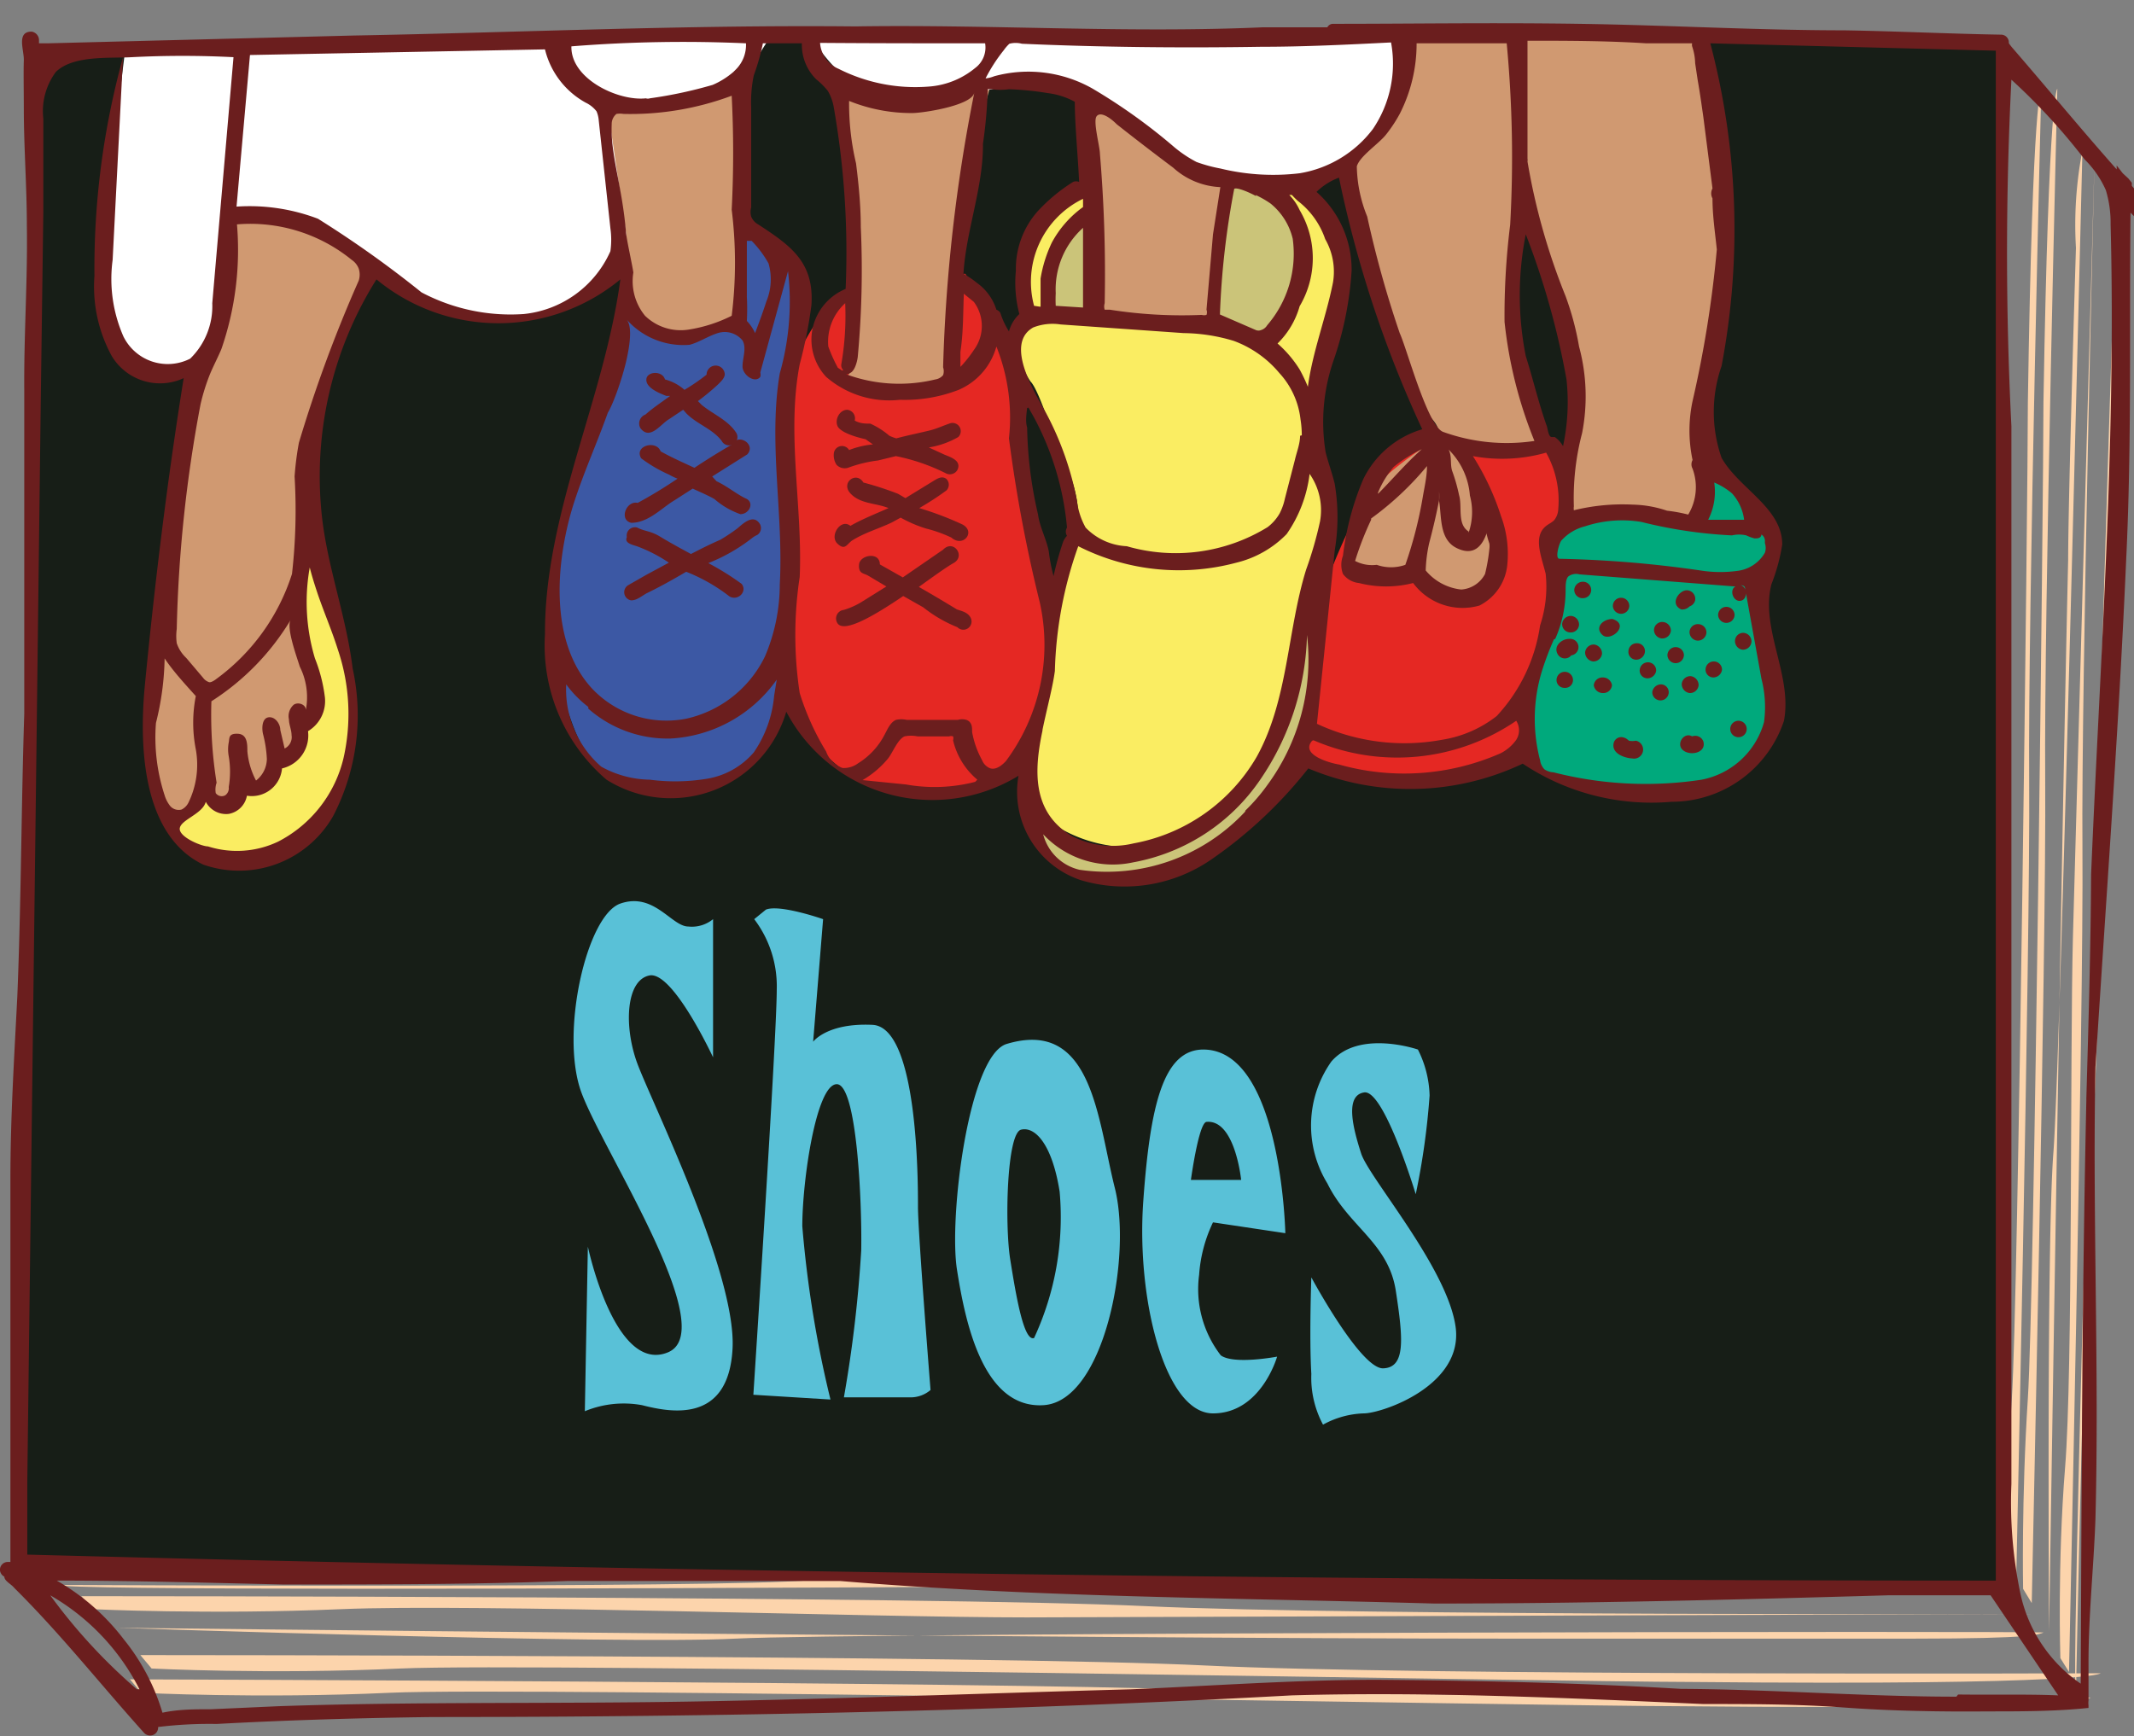 <svg xmlns="http://www.w3.org/2000/svg" viewBox="0 0 49.26 40.08"><rect x="0" y="0" width="49.26" height="40.08" fill="#808080" stroke="none"/><defs><style>.cls-1{fill:#fcd4ac;}.cls-2{fill:#171e17;}.cls-3{fill:#3c58a4;}.cls-4{fill:#d09971;}.cls-5{fill:#faed62;}.cls-6{fill:#e52823;}.cls-7{fill:#00a97c;}.cls-8{fill:#6b1e1e;}.cls-9{fill:#59c1d7;}.cls-10{fill:#cbc479;}.cls-11{fill:#fff;}</style></defs><g id="Layer_2" data-name="Layer 2"><g id="Card"><path class="cls-1" d="M1.33,36.59c.15.25,44.13-.11,44.13-.11s-24.63-.19-26.75,0-17.38.11-17.38.11"/><path class="cls-1" d="M2.7,37.58s22.06.25,32.08.25c1.82,0,9,0,9.39,0,2.83,0,2.88-.1,3-.14s-27.47,0-30.2.14S2.7,37.58,2.7,37.58"/><path class="cls-1" d="M3.24,38.21c.14,0,19.76,0,24.58.24s20.67.18,20.67.18-.17.29-9.51.2c-2.73,0-26.71-.45-29.74-.31s-5.74,0-5.74,0l-.26-.31"/><path class="cls-1" d="M3,38.77c.14,0,19.76.06,24.58.24s20.68.18,20.68.18-.18.29-9.52.2c-2.73,0-26.71-.45-29.74-.31s-5.74,0-5.74,0L3,38.77"/><path class="cls-1" d="M1.87,36.85c.14,0,19.76,0,24.58.23s20.68.18,20.68.18l-23.43.08c-3.55,0-12.8-.32-15.83-.19s-5.74,0-5.74,0l-.26-.31"/><path class="cls-1" d="M47.92,39.1c-.17-.21.91-33.85.91-33.85s-.35,19-.51,20.54-.4,13.31-.4,13.31"/><path class="cls-1" d="M47.3,37.67s.26-17,.44-24.74c0-1.4.17-6.88.18-7.21a9,9,0,0,1,.15-2.25c0-.09-.51,21.1-.67,23.13s-.1,11.07-.1,11.07"/><path class="cls-1" d="M46.9,37c0-.13.34-15.2.31-19s.28-15.95.28-15.95-.2,0-.32,7.23c0,2.11-.21,20.68-.36,23s-.11,4.4-.11,4.4l.2.33"/><path class="cls-1" d="M46.53,37c0-.12.34-15.19.31-19s.28-15.94.28-15.94-.2,0-.31,7.23c0,2.1-.22,20.68-.37,23s-.11,4.4-.11,4.4l.2.32"/><path class="cls-1" d="M47.76,38.59c0-.13.34-15.2.31-19s.28-15.95.28-15.95-.44,15.87-.5,18c-.07,2.73,0,10-.18,12.23s-.11,4.41-.11,4.41l.2.32"/><path class="cls-2" d="M2.84,1.31S1.26,1,1,1.38A22.64,22.64,0,0,0,.81,5.63c0,1.08-.09,6.57-.09,7.29S.55,20.36.61,21s-.06,5-.15,6.23,0,5.37,0,6-.16,3-.06,3,4.44,0,5.15,0,5.52,0,5.81,0,3.41.15,3.76.11,4,0,5.16.06,6.7.33,7.41.29,6.65.09,7.63,0,11,0,11,0a5.82,5.82,0,0,1-.11-1.92c.18-.58,0-11.44,0-11.44V11.54L46.37,1S42.55.83,42,.85s-9.68,0-10.46,0-11.4-.17-12.2,0-12,.26-12.39.26"/><path class="cls-3" d="M14.42,6.92A4.31,4.31,0,0,1,14.27,8a17.73,17.73,0,0,0-.82,2.58,16.66,16.66,0,0,0-.65,3.26A6.43,6.43,0,0,0,13,16.17c.24.38.35,1.92,2.11,2.08a2.55,2.55,0,0,0,2.7-1.3c.31-.5.17-1.63.29-1.95a12,12,0,0,0,.19-2.75,12,12,0,0,1-.06-3.41,4.19,4.19,0,0,0,.37-2.31c-.17-.6-1.47-1.17-1.47-1.17A4.2,4.2,0,0,1,17,6.94a1.16,1.16,0,0,1-.89.78c-.5.13-1,.06-1.14-.21A2.26,2.26,0,0,0,14.42,6.92Z"/><path class="cls-4" d="M8.57,6.16a28.46,28.46,0,0,0-1.24,3,11,11,0,0,0-.14,3.19A33.7,33.7,0,0,1,8,15.75c.11.65.43,3.28-1.72,4s-2.57-1-2.76-1.9a9.7,9.7,0,0,1,0-2.66,14.24,14.24,0,0,0,.38-2.93,27.69,27.69,0,0,1,.45-4,.93.93,0,0,0,.72-.87c.07-.76.19-2.56.19-2.56a12,12,0,0,1,2.1.4A4.91,4.91,0,0,1,8.57,6.16Z"/><path class="cls-5" d="M4.75,18.51a4.49,4.49,0,0,1-.44.25l-.21.11s-.27.08,0,.43a1.77,1.77,0,0,0,2.06.51A2.91,2.91,0,0,0,8,17.62a4.55,4.55,0,0,0,.07-2,11.83,11.83,0,0,0-.51-2,10,10,0,0,0-.5-1,4.53,4.53,0,0,0-.27,1.6,16.25,16.25,0,0,1,.56,2.07c0,.39-.29.39-.29.39l-.17,0a.76.76,0,0,1-.13.74c-.29.33-.39.14-.39.14s-.07.49-.31.58a.58.58,0,0,1-.46,0s.15.44-.26.51A.91.91,0,0,1,4.75,18.51Z"/><path class="cls-6" d="M22.28,6.32a9.38,9.38,0,0,1,.78,1.29c.24.55.14.78.4,1.29s0,1.64.2,2.56a11.07,11.07,0,0,1,.61,3.11c-.06,1,0,2.44-.73,3.07a4.87,4.87,0,0,1-2.88.68,3.32,3.32,0,0,1-2.33-2c-.34-1.2.11-2.37,0-3.2s-.25-2.9-.25-3.58A4.43,4.43,0,0,1,19,7.23c.4-.36.24-.44.92-.59S22.28,6.32,22.28,6.32Z"/><path class="cls-5" d="M25,4.21a2.86,2.86,0,0,0-1,1,3.42,3.42,0,0,0-.29,1.62,4.21,4.21,0,0,1,.14.43.84.84,0,0,0-.34.55,1.6,1.6,0,0,0,.28,1c.22.22.61,1.58.89,2.11a2.92,2.92,0,0,1,.21,1.29,1.77,1.77,0,0,0-.42,1.09,13.54,13.54,0,0,1-.21,2.16c-.15.74-.88,2.86.09,3.59a3.25,3.25,0,0,0,4.54-1.09c1.4-2,1-3.9,1.22-4.31a4,4,0,0,0,.64-2.07c-.1-.62-.36-1-.4-1.28a8.79,8.79,0,0,1,.31-2.33c.21-.58.66-1.94.35-2.54a2.39,2.39,0,0,0-1.34-1.24C29.2,4.23,25,4.21,25,4.21Z"/><path class="cls-6" d="M33.18,10.1a3.28,3.28,0,0,0-1.4.91,15,15,0,0,0-1.28,2.77s-.16,2.39-.14,2.66-.52.79-.22,1a5,5,0,0,0,2.65.65,3.63,3.63,0,0,0,2.4-.8,2.13,2.13,0,0,0,0-1.31,1.92,1.92,0,0,0,.9-1.63c-.13-1-.51-1.2-.41-1.56s.07-.41.21-.54l.31-.28a3.69,3.69,0,0,0-.11-1.12,5.93,5.93,0,0,0-.32-.6s-.91.08-1.5.11A2,2,0,0,1,33.18,10.1Z"/><path class="cls-7" d="M36.31,12.14c-.6,0-.61.13-.56.35a3.92,3.92,0,0,1,.18.94,5.88,5.88,0,0,1-.37,1.7,2.73,2.73,0,0,0-.37,1.51,6,6,0,0,0,.36.92l-.12.2a2.62,2.62,0,0,0,1.48.46c.8,0,2.6.19,3.22-.43a1.86,1.86,0,0,0,.71-1.95,8.55,8.55,0,0,1-.35-2.22c0-.3.4-.5.41-.75a1,1,0,0,0-.08-.66c-.12-.15-1.39-1.43-1.39-1.43a1.94,1.94,0,0,1-.1.84,2.84,2.84,0,0,1-.4.52,3.29,3.29,0,0,0-1.57-.28Z"/><path class="cls-4" d="M39.25.82s.43,2.26.53,3.27a19.88,19.88,0,0,1,0,3.1c0,.88-.64,1.83-.5,2.4a5.72,5.72,0,0,1,.18,1.63,3.09,3.09,0,0,1-.26.92,7.69,7.69,0,0,0-2-.26l-.86.26s-.15-.88-.19-1.36.24-2.63.24-2.63c-.23-.84-1.14-3.14-1.17-3.32a5.64,5.64,0,0,0-.29,2.08,5,5,0,0,0,.29,1.84,12.84,12.84,0,0,1,.55,1.55,9.62,9.62,0,0,1-1.5.11,4.08,4.08,0,0,1-1.06-.31s.09-.23-.26-.53-1.3-3.75-1.48-4.28S31,3.91,31,3.91a3.88,3.88,0,0,0,1.17-1.38,4.6,4.6,0,0,0,.18-1.8Z"/><path class="cls-4" d="M22.84,2.06a17.56,17.56,0,0,0-.49,2.43C22.37,5,22,7.74,22,8s0,.78,0,.78A10.87,10.87,0,0,1,20.56,9a5.35,5.35,0,0,1-1-.2,16.33,16.33,0,0,0,.28-2.4c0-.58-.5-4.44-.5-4.44A3,3,0,0,0,21,2.31,13.68,13.68,0,0,1,22.84,2.06Z"/><path class="cls-4" d="M17.11,1.78a19,19,0,0,0,0,3.08A11.67,11.67,0,0,1,17,7.47s-.74,0-.92.25-.94-.15-1.3-.25-.44-2.25-.55-2.61S14,2.31,14,2.31a4,4,0,0,0,1.7.16c.72-.16.72-.09.79-.16S17.11,1.78,17.11,1.78Z"/><path class="cls-8" d="M17.71.29h0Z"/><polygon class="cls-8" points="19.04 0.42 19.04 0.42 19.04 0.42 19.04 0.42"/><path class="cls-8" d="M23.16.36h0Z"/><path class="cls-8" d="M23.44,0Z"/><path class="cls-9" d="M16.46,24.41V21.22a.77.77,0,0,1-.57.17c-.39,0-.79-.8-1.57-.53s-1.4,3-.9,4.36,3.23,5.49,2,6-1.85-2.44-1.85-2.44l-.07,3.8a2.35,2.35,0,0,1,1.32-.14c.63.16,2,.45,2.09-1.31S15,25.36,14.7,24.52s-.25-1.89.29-2S16.46,24.41,16.46,24.41Z"/><path class="cls-9" d="M17.41,21.22a2.56,2.56,0,0,1,.52,1.63c0,1.11-.54,9.35-.54,9.35l1.78.11a25.74,25.74,0,0,1-.65-4c0-1.06.32-3.26.79-3.28s.59,2.72.57,3.84a29.8,29.8,0,0,1-.4,3.39s1.21,0,1.55,0a.71.71,0,0,0,.45-.17s-.29-3.63-.29-4.23,0-4.15-1.05-4.2-1.37.39-1.37.39L19,21.22S18,20.87,17.68,21Z"/><path class="cls-9" d="M32.73,24.23s-1.36-.47-2,.28a2.56,2.56,0,0,0-.09,2.81c.49,1,1.41,1.37,1.58,2.48s.23,1.77-.29,1.79-1.66-2.1-1.66-2.1-.05,1.38,0,2.23a2.29,2.29,0,0,0,.27,1.17,2.07,2.07,0,0,1,.94-.26c.42,0,2.31-.64,2.12-2s-2-3.44-2.18-4-.39-1.34.07-1.41,1.19,2.35,1.19,2.35A16.82,16.82,0,0,0,33,25.29,2.49,2.49,0,0,0,32.73,24.23Z"/><path class="cls-9" d="M25.73,27.41c-.4-1.6-.52-3.9-2.49-3.31-.88.26-1.34,4-1.15,5.21s.6,3.22,2,3.13S26.14,29,25.73,27.41Zm-1.86,3.48c-.24.09-.42-1-.55-1.81s-.08-2.92.25-3,.72.35.89,1.43A6.62,6.62,0,0,1,23.87,30.89Z"/><path class="cls-9" d="M28.18,31.29a2.5,2.5,0,0,1-.5-1.86A3.32,3.32,0,0,1,28,28.22l1.67.25s-.09-4.23-1.89-4.24c-.92,0-1.23,1.26-1.39,3.51s.5,4.89,1.61,4.89,1.48-1.31,1.48-1.31S28.48,31.51,28.18,31.29Zm-.33-5.39c.66-.06.8,1.34.8,1.34H27.49S27.67,25.92,27.85,25.9Z"/><path class="cls-4" d="M31.54,11.54c-.21.56-.73,1.65-.24,1.72s1.11.18,1.24,0l.13-.18s.41.65.77.73a1.07,1.07,0,0,0,1.19-1A4.3,4.3,0,0,0,34,10.7a2.39,2.39,0,0,0-.79-.6S31.75,11,31.54,11.54Z"/><path class="cls-10" d="M23.66,18.45s.29,1.76,1.57,1.87a5.16,5.16,0,0,0,3.83-1.7,4.79,4.79,0,0,0,1.17-2.34,11.68,11.68,0,0,0,0-2.38,12.27,12.27,0,0,1-.56,2.42,4.05,4.05,0,0,1-2.17,2.82c-1.53.74-2.58.77-2.88.39S23.66,18.45,23.66,18.45Z"/><path class="cls-10" d="M25.18,5a1.75,1.75,0,0,0-.79,1,3.79,3.79,0,0,0-.11,1.34s2.17.22,2.76.23a4.55,4.55,0,0,1,1.65.2,2.6,2.6,0,0,0,.49.26s1.09-1.45,1-2.18a2,2,0,0,0-1.71-1.55A12.36,12.36,0,0,0,25.18,5Z"/><path class="cls-4" d="M28.31,4.17,28,7.47s-1.59,0-2,0a2.84,2.84,0,0,1-.81-.16V5c0-.56-.19-2.83-.19-2.83A10.06,10.06,0,0,0,26.18,3c.41.21,1.34,1.07,1.64,1.09A1.71,1.71,0,0,1,28.31,4.17Z"/><path class="cls-11" d="M2.91,1s-.58,4.45-.54,5.68.73,2,1.3,2.05A1.36,1.36,0,0,0,5.11,7.42c.13-1,.19-2.56.19-2.56a4.45,4.45,0,0,1,2.1.4c1.06.49,2.29,2.13,3.36,2.05s2.06.23,2.92-.56.77-1.39.77-1.39L14,2.31a7.49,7.49,0,0,0,2,0c1-.15,1.19-.53,1.19-.53l.5-.79,1-.21s.9,1.72,2.4,1.53,1.81-.25,1.81-.25a3.7,3.7,0,0,1,2.38.25c1.16.58,2,2.12,3.84,1.95s2.66-.78,3-1.58A4.6,4.6,0,0,0,32.31.73L9.79,1Z"/><path class="cls-8" d="M49.08,12.91c.13-2.68.07-5.37.1-8l.08.08V4.53h0v-.1h0V4.35l-.05-.06V4.22l0,0h0l-.08-.1L49,4l-.07-.09-.07-.09,0,0h0v.09C48,2.94,47.23,2,46.44,1.09a0,0,0,0,0,0,0L46.37,1A.18.18,0,0,0,46.19.8C45,.78,43.78.72,42.57.7c-2,0-4.08-.12-6.12-.15s-3.8,0-5.69,0a.15.15,0,0,0-.12.08c-.5,0-1,0-1.48,0C26,.77,22.88.56,19.74.61,15.89.57,12,.75,8.17.82L1.1,1H.9V.94A.2.2,0,0,0,.73.73c-.36,0-.17.43-.18.67s0,.74,0,1.11c0,.88.07,1.81.07,2.7C.64,6.47.55,7.72.56,9c0,1.43,0,2.9,0,4.33,0,1.06,0,2.08,0,3.15C.49,18.62.49,20.79.4,23,.33,24.38.24,25.8.24,27.23c0,2.95,0,5.88,0,8.83H.18a.18.18,0,0,0-.18.2.19.19,0,0,0,.1.14c0,.1.16.17.23.26,1.07,1.06,2,2.24,3,3.35a.19.19,0,0,0,.27,0,.19.19,0,0,0,.05-.14h0A9.76,9.76,0,0,1,5,39.8c1.66-.09,3.37-.14,5-.16,6.61,0,13.22-.14,19.82-.5,3.17-.09,6.34.06,9.5.2,1.08,0,2.16,0,3.24.08s2.22.1,3.33.09c.78,0,1.55,0,2.32-.08v-.06h0a.09.09,0,0,0,0,0,.43.43,0,0,1,0-.11v-.1h0v-.05h0c0-.24,0-.48,0-.73,0-1.1.12-2.2.16-3.31.09-3.47-.07-6.95,0-10.43C48.62,20.69,48.91,16.8,49.08,12.91ZM38,1c.35,0,.71,0,1.06,0a.16.16,0,0,0,0,.07h0a1.28,1.28,0,0,1,.07.39l.06.4c.05.28.09.57.13.85l.21,1.64a.24.24,0,0,0,0,.23c0,.4.06.79.1,1.18a26,26,0,0,1-.56,3.5,3.28,3.28,0,0,0,0,1.36.21.21,0,0,0,0,.2,1.23,1.23,0,0,1-.1,1.06,3.56,3.56,0,0,0-.49-.09,2.62,2.62,0,0,0-.79-.14,4.73,4.73,0,0,0-1.36.13.29.29,0,0,1,0-.09A5.9,5.9,0,0,1,36.52,10a4.42,4.42,0,0,0-.07-2,6.62,6.62,0,0,0-.31-1.16,14.87,14.87,0,0,1-.88-3.11.25.25,0,0,0,0-.07h0c0-.55,0-1.1,0-1.65,0-.3,0-.59,0-.88V.94C36.12.94,37.06.94,38,1Zm2.74,11.54a.34.34,0,0,1,0,.22.85.85,0,0,1-.64.42,2.92,2.92,0,0,1-.78,0A26.13,26.13,0,0,0,36,12.9c-.12,0,0-.39.05-.43a1.1,1.1,0,0,1,.54-.32,2.73,2.73,0,0,1,1.3-.1,10.66,10.66,0,0,0,2.09.31.73.73,0,0,1,.33,0,1.07,1.07,0,0,0,.19.07c.07,0,.15,0,.16-.09A.18.18,0,0,1,40.74,12.51Zm-12,6.2a4.36,4.36,0,0,1-3.82,1.34,1.13,1.13,0,0,1-.84-.82,2.2,2.2,0,0,0,2.07.65A4.53,4.53,0,0,0,29.09,18a6.17,6.17,0,0,0,1.08-3.34,4.88,4.88,0,0,1-.92,3.47A4.28,4.28,0,0,1,28.75,18.71Zm-4.68-1.87c.1-.49.24-1,.29-1.38a9.25,9.25,0,0,1,.54-2.88,5.13,5.13,0,0,0,3.65.38,2.41,2.41,0,0,0,1.16-.66,3.06,3.06,0,0,0,.53-1.39,1.46,1.46,0,0,1,.24,1.1,8.76,8.76,0,0,1-.32,1.11c-.44,1.42-.41,3-1.14,4.32a4.15,4.15,0,0,1-2.84,2,2.07,2.07,0,0,1-1.43-.17C23.81,18.74,23.87,17.77,24.07,16.84ZM23,7.15a1.2,1.2,0,0,0-.45-.62,2.11,2.11,0,0,0-.31-.21c.06-1,.46-2,.45-3a10.71,10.71,0,0,0,.11-1.26s.05,0,.09,0a1.43,1.43,0,0,0,.4,0,6.86,6.86,0,0,1,.9.09,1.73,1.73,0,0,1,.62.2c0,.52.07,1.22.1,1.85a.18.18,0,0,0-.14,0,4,4,0,0,0-.81.67,2,2,0,0,0-.51,1.38,2.84,2.84,0,0,0,.08,1,.87.87,0,0,0-.24.4,1.86,1.86,0,0,1-.2-.43A.18.18,0,0,0,23,7.15Zm-3.57,1.4-.09-.06A3.67,3.67,0,0,1,19.12,8a1.2,1.2,0,0,1,.39-1,6.56,6.56,0,0,1-.09,1.41A.16.16,0,0,0,19.47,8.55Zm.15.07c.13,0,.2-.23.22-.38a21.79,21.79,0,0,0,.07-3c0-.49-.05-1-.11-1.47a6,6,0,0,1-.16-1.44,3.83,3.83,0,0,0,1.46.28c.24,0,1.37-.17,1.43-.47a37.54,37.54,0,0,0-.72,6.34.28.28,0,0,1,0,.18.29.29,0,0,1-.18.1,3.54,3.54,0,0,1-2.06-.12A.14.14,0,0,0,19.62,8.62Zm2.63-1.87.27.22a.93.93,0,0,1,0,1.11,2.79,2.79,0,0,1-.31.39c0-.12,0-.23,0-.35C22.24,7.66,22.23,7.22,22.25,6.75ZM32.31,2.63A3.56,3.56,0,0,0,32.7,1h2.08a28,28,0,0,1,.08,4.19,16.83,16.83,0,0,0-.13,2.24,10.09,10.09,0,0,0,.69,2.75,4.32,4.32,0,0,1-2.11-.21c-.36-.14-.83-1.91-1-2.28A24.44,24.44,0,0,1,31.56,5a3.21,3.21,0,0,1-.24-1.16c.07-.24.51-.52.68-.74A3.3,3.3,0,0,0,32.31,2.63Zm3.77,7.67a.64.64,0,0,0-.19-.21s0,0-.07,0-.09-.16-.11-.24c-.19-.53-.32-1.09-.49-1.63a7.19,7.19,0,0,1,0-2.81,18,18,0,0,1,.94,3.35A4.84,4.84,0,0,1,36.08,10.3Zm-1.77,2h0a2.33,2.33,0,0,0,.07.25.49.49,0,0,1,0,.12,4.15,4.15,0,0,1-.1.58.67.67,0,0,1-.55.36,1.24,1.24,0,0,1-.82-.44,3.29,3.29,0,0,1,.08-.63v0c.09-.34.17-.68.23-1,0-.06,0-.12,0-.19a1.74,1.74,0,0,1,0,.22c.06.36,0,.88.4,1.08S34.21,12.6,34.31,12.33Zm-2.5-.93h0a2.22,2.22,0,0,1,.36-.59,3.11,3.11,0,0,1,.65-.41C32.44,10.71,32.14,11.07,31.81,11.4Zm-.16.6h0a7,7,0,0,0,1.29-1.21c0,.24-.06.49-.1.73a9.54,9.54,0,0,1-.4,1.55,1,1,0,0,1-.66,0,.85.85,0,0,1-.5-.09A7.3,7.3,0,0,1,31.65,12Zm2.25.3c-.27-.17-.14-.57-.22-.84a3.92,3.92,0,0,0-.16-.56c-.05-.16,0-.33-.08-.49a1.67,1.67,0,0,1,.49,1.06A1.46,1.46,0,0,1,33.9,12.3Zm-3-8.21a26.4,26.4,0,0,0,1.93,5.85,2.21,2.21,0,0,0-1.36,1.15A6.42,6.42,0,0,0,31,12.83a.6.6,0,0,0,0,.42.52.52,0,0,0,.37.21,2.52,2.52,0,0,0,1.25,0,1.42,1.42,0,0,0,1.53.52,1.18,1.18,0,0,0,.64-.91,2.5,2.5,0,0,0-.14-1.15A6,6,0,0,0,34,10.53a3.72,3.72,0,0,0,1.69-.08,2.26,2.26,0,0,1,.28,1.3.43.43,0,0,1-.08.24c-.05.07-.14.1-.21.16-.3.25-.09.72,0,1.1a2.84,2.84,0,0,1-.13,1.19,3.89,3.89,0,0,1-1,2.09,2.74,2.74,0,0,1-1.27.55,4.77,4.77,0,0,1-2.88-.37l.41-4a4.68,4.68,0,0,0,0-1.54c-.06-.25-.15-.49-.21-.73a4.34,4.34,0,0,1,.18-2.11,7.85,7.85,0,0,0,.42-2.08,2.4,2.4,0,0,0-.81-1.82A1.46,1.46,0,0,1,30.94,4.09Zm-.89,6c0,.19-.08.38-.12.56l-.23.89a1.38,1.38,0,0,1-.12.34,1.06,1.06,0,0,1-.28.32,4.05,4.05,0,0,1-3.25.44,1.41,1.41,0,0,1-.95-.43,1.67,1.67,0,0,1-.2-.62,7.12,7.12,0,0,0-.7-2c-.23-.43-1-1.61-.31-2a1.22,1.22,0,0,1,.63-.07l2.84.2a4.13,4.13,0,0,1,1.16.18,2.49,2.49,0,0,1,1.05.74,1.89,1.89,0,0,1,.49,1.07A2.41,2.41,0,0,1,30.05,10.05Zm-6.14-3A2.13,2.13,0,0,1,25,4.59c0,.06,0,.13,0,.19a2.43,2.43,0,0,0-.72.82,3.08,3.08,0,0,0-.26.83c0,.22,0,.43,0,.65H24Zm.5,0a2.71,2.71,0,0,1,0-.29h0A1.91,1.91,0,0,1,25,5.26c0,.61,0,1.22,0,1.84Zm5.45-2.56a1.85,1.85,0,0,0,.14.14,1.87,1.87,0,0,1,.63.88,1.51,1.51,0,0,1,.18,1c-.16.81-.47,1.59-.58,2.41A3.58,3.58,0,0,0,30,8.53a2.66,2.66,0,0,0-.51-.6A1.94,1.94,0,0,0,30,7.07a2.18,2.18,0,0,0,0-2.22,1.21,1.21,0,0,0-.24-.35Zm-.84,0a2.22,2.22,0,0,1,.35.2,1.49,1.49,0,0,1,.51.81,2.53,2.53,0,0,1-.59,2,.25.25,0,0,1-.14.11.16.16,0,0,1-.12,0l-.83-.36a18.94,18.94,0,0,1,.33-2.9C28.54,4.32,28.8,4.42,29,4.53ZM28,5.41l-.15,1.74a.17.17,0,0,1,0,.12.2.2,0,0,1-.11,0,10.74,10.74,0,0,1-2.12-.12s-.09,0-.12,0a.25.25,0,0,1,0-.15,33.14,33.14,0,0,0-.11-3.45c0-.16-.16-.74-.08-.86s.29,0,.47.18c.43.34.86.67,1.3,1a1.73,1.73,0,0,0,1.09.45Zm-4.26,4,.13.23a6.63,6.63,0,0,1,.76,2.54h0a.18.18,0,0,0,0,.19.42.42,0,0,0-.09.14,7.1,7.1,0,0,0-.22.79,3.82,3.82,0,0,1-.11-.57c-.06-.3-.21-.56-.25-.86a9.42,9.42,0,0,1-.25-2C23.67,9.74,23.69,9.58,23.71,9.42Zm6.58,7.68A4.87,4.87,0,0,0,35,16.64a.41.41,0,0,1,0,.44,1,1,0,0,1-.36.31,5.53,5.53,0,0,1-3.73.26C30.72,17.62,30,17.43,30.29,17.1Zm5.58-2.34a2.8,2.8,0,0,0,.24-1.13c0-.11,0-.24.06-.31a.3.3,0,0,1,.26-.05l3.6.28c-.15.08-.05.36.12.33s.16-.32,0-.36c0,0,.09,0,.1.06l.38,2.1a2.61,2.61,0,0,1,.06,1A1.86,1.86,0,0,1,39.28,18a8.58,8.58,0,0,1-3.42-.17.4.4,0,0,1-.21-.07.38.38,0,0,1-.1-.21,3.77,3.77,0,0,1,.05-2.08A7,7,0,0,1,35.87,14.76ZM40.18,12c-.25,0-.5,0-.75,0a1.42,1.42,0,0,0,.14-.86,1.55,1.55,0,0,1,.41.25,1.11,1.11,0,0,1,.28.61ZM29.11,1.08c1,0,2-.05,3-.1a2.69,2.69,0,0,1-.42,2A2.66,2.66,0,0,1,30,4a5.14,5.14,0,0,1-1.83-.11,3.44,3.44,0,0,1-.55-.15,2.83,2.83,0,0,1-.51-.34,13.18,13.18,0,0,0-1.9-1.36,3,3,0,0,0-2.26-.28.73.73,0,0,1-.2.05,3.79,3.79,0,0,1,.42-.65.93.93,0,0,1,.13-.15.57.57,0,0,1,.29,0C25.41,1.09,27.26,1.11,29.11,1.08ZM23.22,1h0l0,.07Zm-.48,0a.59.59,0,0,1-.23.57A1.89,1.89,0,0,1,21.42,2a3.92,3.92,0,0,1-2.06-.41.7.7,0,0,1-.43-.6C20.2,1,21.47,1,22.74,1ZM18.51,1a1.12,1.12,0,0,0,.33.83,1.72,1.72,0,0,1,.27.27,1.12,1.12,0,0,1,.14.4,19.37,19.37,0,0,1,.27,4.17,1.28,1.28,0,0,0-.76.9,1.26,1.26,0,0,0,.31,1.13,2.22,2.22,0,0,0,1.7.53A3.45,3.45,0,0,0,22.13,9,1.53,1.53,0,0,0,23,8a4.42,4.42,0,0,1,.29,2.12A33.53,33.53,0,0,0,24,13.9a4.49,4.49,0,0,1-.78,3.67c-.1.11-.25.22-.38.16a.33.33,0,0,1-.17-.18,2.1,2.1,0,0,1-.23-.65c0-.11,0-.23-.13-.28a.34.34,0,0,0-.2,0H20.93a.55.55,0,0,0-.25,0c-.13.06-.19.21-.26.34a1.68,1.68,0,0,1-.61.66.55.55,0,0,1-.36.11.62.62,0,0,1-.38-.38A6,6,0,0,1,18.46,16a8.91,8.91,0,0,1,0-2.68c.07-1.64-.31-3.3,0-4.91a10.55,10.55,0,0,0,.27-1.36c.07-1-.48-1.38-1.23-1.87A.36.36,0,0,1,17.34,5a.38.38,0,0,1,0-.21V2.48a3,3,0,0,1,.06-.74A5.08,5.08,0,0,0,17.61,1Zm4,17.05a3.74,3.74,0,0,1-1.6.06l-1-.1a2.18,2.18,0,0,0,.59-.5c.11-.14.22-.44.38-.51a.75.75,0,0,1,.3,0l.73,0A.15.15,0,0,1,22,17a.14.14,0,0,1,0,.09A1.69,1.69,0,0,0,22.56,18ZM17.24,7.41a5.53,5.53,0,0,0,0-.56c0-.42,0-.86,0-1.29l.11,0a2.44,2.44,0,0,1,.39.52,1.33,1.33,0,0,1-.05.88c-.08.25-.17.49-.26.73A1,1,0,0,0,17.24,7.41Zm-.31-5.75a1.84,1.84,0,0,1-.48.3A10.18,10.18,0,0,1,15,2.27a.14.14,0,0,1-.09,0c-.64.07-1.74-.45-1.72-1.2A32.45,32.45,0,0,1,17.22,1a.8.8,0,0,1-.23.6Zm-2.48,3.7c-.09-1.08-.36-1.78-.33-2.49a.3.3,0,0,1,.11-.24.49.49,0,0,1,.16,0,6.67,6.67,0,0,0,2.5-.42,25.64,25.64,0,0,1,0,2.63,9.9,9.9,0,0,1,0,2.45,3.36,3.36,0,0,1-1,.32,1.18,1.18,0,0,1-1-.32,1.26,1.26,0,0,1-.27-1C14.59,6.09,14.46,5.51,14.45,5.36Zm0,3c.1-.43.15-.85,0-1a1.75,1.75,0,0,0,1.47.6c.22-.06.41-.19.62-.26a.53.53,0,0,1,.6.16c.1.18,0,.4,0,.6s.29.4.41.24a.19.19,0,0,0,0-.1l.64-2.34A6.06,6.06,0,0,1,18,8.62c-.27,1.6.09,3.24,0,4.87a4.25,4.25,0,0,1-.34,1.66,2.66,2.66,0,0,1-1.81,1.44,2.36,2.36,0,0,1-2.18-.69c-1-1.08-.84-2.91-.45-4.2.23-.74.55-1.44.81-2.17C14.14,9.35,14.33,8.85,14.45,8.36Zm-.87,8a2.77,2.77,0,0,0,1.9.69,3.21,3.21,0,0,0,2.45-1.36l-.06.37a2.73,2.73,0,0,1-.47,1.31,1.81,1.81,0,0,1-1.09.61A4.5,4.5,0,0,1,15,18a2.37,2.37,0,0,1-1.12-.3,2.36,2.36,0,0,1-.81-1.9A2.54,2.54,0,0,0,13.58,16.32Zm-1-15.22a1.92,1.92,0,0,0,.94,1.23.69.69,0,0,1,.25.2.65.65,0,0,1,.05.2l.27,2.5a1.88,1.88,0,0,1,0,.53,2.46,2.46,0,0,1-2,1.45,4.4,4.4,0,0,1-2.36-.5A24.68,24.68,0,0,0,7.34,5.05a4.44,4.44,0,0,0-1.88-.28l.31-3.5ZM7.32,13.67c.15.45.34.88.48,1.33a4.63,4.63,0,0,1,.13,2.5,2.93,2.93,0,0,1-1.51,1.93,2.21,2.21,0,0,1-1.62.11c-.15,0-.68-.22-.65-.42s.53-.33.6-.61a.53.53,0,0,0,.53.28.52.52,0,0,0,.42-.42.7.7,0,0,0,.81-.63.78.78,0,0,0,.6-.86.81.81,0,0,0,.39-.78,3.61,3.61,0,0,0-.23-.9,4.52,4.52,0,0,1-.12-2.1C7.2,13.3,7.26,13.49,7.32,13.67Zm-.61.64c-.11.18.15.88.21,1.08a1.57,1.57,0,0,1,.14,1c0-.13-.18-.19-.28-.12a.35.35,0,0,0-.11.34c0,.12.06.24.06.36a.29.29,0,0,1-.16.31l-.1-.43c0-.14-.12-.31-.27-.29s-.16.24-.13.38a2.8,2.8,0,0,1,.09.58.64.64,0,0,1-.25.5,1.78,1.78,0,0,1-.2-.68c0-.16,0-.39-.22-.4s-.19.1-.21.2a.88.88,0,0,0,0,.32,2.11,2.11,0,0,1,0,.71.2.2,0,0,1-.08.19.17.17,0,0,1-.22-.05A.49.49,0,0,1,5,18.07a9.85,9.85,0,0,1-.12-1.88A5.73,5.73,0,0,0,6.71,14.31ZM4.52,16.07a3.17,3.17,0,0,0,0,1.23,2,2,0,0,1-.17,1.23.35.35,0,0,1-.16.16.26.26,0,0,1-.26-.08.75.75,0,0,1-.13-.25,4.29,4.29,0,0,1-.2-1.67,6.52,6.52,0,0,0,.2-1.49C4,15.5,4.26,15.78,4.52,16.07ZM6.9,10.22a6.93,6.93,0,0,0-.1.78,13,13,0,0,1-.06,2.25A4.81,4.81,0,0,1,5,15.67s-.11.09-.17.08a.28.28,0,0,1-.14-.1l-.39-.46a.83.83,0,0,1-.22-.34,1.22,1.22,0,0,1,0-.33,31.31,31.31,0,0,1,.55-5.19,4.71,4.71,0,0,1,.22-.7c.08-.19.18-.38.26-.57a7,7,0,0,0,.36-2.88A3.71,3.71,0,0,1,8.12,6a.43.43,0,0,1,.16.2.45.45,0,0,1,0,.28A31.59,31.59,0,0,0,6.9,10.22Zm-6.27,24,.2-16L.94,9.33,1,4.9c0-.72,0-1.44,0-2.16a1.52,1.52,0,0,1,.29-1.08c.4-.39,1.24-.31,1.75-.34a23,23,0,0,1,2.35,0L4.9,7a1.69,1.69,0,0,1-.51,1.28,1.14,1.14,0,0,1-1.54-.51A3.3,3.3,0,0,1,2.6,6l.24-4.68a18.34,18.34,0,0,0-.66,5.05,3.34,3.34,0,0,0,.4,1.85,1.3,1.3,0,0,0,1.66.51c-.38,2.37-.67,4.75-.9,7.13-.14,1.53,0,3.45,1.35,4.1a2.5,2.5,0,0,0,3-1.12,5.05,5.05,0,0,0,.45-3.41C8,14.27,7.58,13.15,7.44,12A8.54,8.54,0,0,1,8.69,6.45a4.42,4.42,0,0,0,5.63,0c-.37,2.77-1.75,5.39-1.74,8.19A4.08,4.08,0,0,0,14,18a2.78,2.78,0,0,0,4.15-1.57,3.81,3.81,0,0,0,5.36,1.48,2.15,2.15,0,0,0,1.44,2.41,3.53,3.53,0,0,0,3-.47,10.23,10.23,0,0,0,2.25-2.11,6.06,6.06,0,0,0,4.95-.11,5.35,5.35,0,0,0,3.44.88,2.73,2.73,0,0,0,2.59-1.87c.2-1.05-.55-2.12-.29-3.15a4.33,4.33,0,0,0,.25-.92c0-.85-1-1.29-1.4-2a3.21,3.21,0,0,1,0-2.12A16.85,16.85,0,0,0,39.48,1l6.59.17,0,35.32q-22.72,0-45.44-.6ZM3.16,39a12.82,12.82,0,0,1-2-2.17A5.23,5.23,0,0,1,3.22,39Zm42,.17c-2.12,0-4.24-.17-6.36-.18-2.34-.14-4.67-.19-7-.21-1.9,0-3.8.14-5.69.22-3.32.09-6.65.22-10,.28s-6.46,0-9.68.11l-1.55.07c-.37,0-.76,0-1.13.08a4.9,4.9,0,0,0-.89-1.69,5.18,5.18,0,0,0-1.55-1.36l-.07,0c1.77,0,3.53.05,5.3.09,2.19,0,4.35,0,6.55-.08h1.71c.79,0,1.59,0,2.39,0,.44,0,.88,0,1.32,0h0c.29,0,.59,0,.89,0,4.56.38,9.14.39,13.71.52,3.49,0,7-.09,10.46-.19l2.38,0,1.56,2.31C46.78,39.11,46,39.13,45.2,39.12Zm3-13.76c-.1,4.48-.11,9-.13,13.46a3.38,3.38,0,0,1-1.39-2.07,10.3,10.3,0,0,1-.21-2.54l0-16.25V9.84a79.43,79.43,0,0,1,0-8,14.14,14.14,0,0,1,1.69,1.84,2.31,2.31,0,0,1,.49.71,2.6,2.6,0,0,1,.11.79c.13,5-.24,10-.45,15C48.26,21.91,48.21,23.63,48.16,25.36Z"/><path class="cls-8" d="M37.76,17.1a.41.41,0,0,1-.16,0s-.06-.06-.11-.07a.18.18,0,0,0-.24.12c-.06.24.24.35.43.36A.19.19,0,0,0,37.76,17.1Z"/><path class="cls-8" d="M39.06,17c-.19-.11-.38.18-.21.32s.54.06.47-.2A.2.2,0,0,0,39.06,17Z"/><path class="cls-8" d="M40.14,16.64a.19.19,0,0,0-.2.18.19.19,0,1,0,.2-.18Z"/><path class="cls-8" d="M38.34,15.8c-.1,0-.19.08-.2.18a.19.19,0,1,0,.38,0A.18.18,0,0,0,38.34,15.8Z"/><path class="cls-8" d="M37,15.64a.2.2,0,0,0-.21.18A.21.21,0,0,0,37,16a.2.2,0,0,0,.21-.18A.21.21,0,0,0,37,15.64Z"/><path class="cls-8" d="M36.11,15.88a.18.18,0,0,0,.2-.18.19.19,0,0,0-.38,0A.18.18,0,0,0,36.11,15.88Z"/><path class="cls-8" d="M37.22,14.29c-.22,0-.42.2-.23.37S37.64,14.42,37.22,14.29Z"/><path class="cls-8" d="M36.59,15.06a.21.21,0,0,0,.18.21.2.2,0,0,0,.21-.18.21.21,0,0,0-.18-.21A.2.2,0,0,0,36.59,15.06Z"/><path class="cls-8" d="M37.85,15.46a.18.18,0,0,0,.18.2c.1,0,.19-.08.2-.18a.19.19,0,0,0-.38,0Z"/><path class="cls-8" d="M37.77,15.23c.1,0,.19-.08.2-.18a.18.18,0,0,0-.18-.2.19.19,0,0,0-.2.18A.18.18,0,0,0,37.77,15.23Z"/><path class="cls-8" d="M38.36,14.74a.2.2,0,0,0,.21-.18.2.2,0,0,0-.18-.2.19.19,0,0,0-.21.18A.2.2,0,0,0,38.36,14.74Z"/><path class="cls-8" d="M38.87,15.15a.19.19,0,0,0-.18-.21.19.19,0,0,0-.2.18.19.19,0,1,0,.38,0Z"/><path class="cls-8" d="M39,14.59a.2.2,0,0,0,.18.2.2.2,0,0,0,.21-.18.19.19,0,0,0-.18-.2A.19.19,0,0,0,39,14.59Z"/><path class="cls-8" d="M38.81,14.07A.23.23,0,0,0,39,14a.2.2,0,0,0,.13-.14.2.2,0,0,0-.16-.23C38.78,13.59,38.52,13.94,38.81,14.07Z"/><path class="cls-8" d="M37.41,14.17a.19.19,0,0,0,.2-.18.19.19,0,0,0-.38,0A.19.19,0,0,0,37.41,14.17Z"/><path class="cls-8" d="M36.54,13.81a.19.19,0,1,0,0-.38.2.2,0,0,0-.2.18A.19.19,0,0,0,36.54,13.81Z"/><path class="cls-8" d="M36.24,14.6a.19.19,0,0,0,.21-.18.2.2,0,0,0-.18-.2.2.2,0,0,0-.21.18A.19.19,0,0,0,36.24,14.6Z"/><path class="cls-8" d="M36.27,15.13a.19.19,0,0,0-.05-.38c-.17,0-.36.16-.27.34A.19.19,0,0,0,36.27,15.13Z"/><path class="cls-8" d="M39,16a.2.2,0,0,0,.21-.18.21.21,0,0,0-.18-.21.2.2,0,0,0-.21.18A.21.21,0,0,0,39,16Z"/><path class="cls-8" d="M39.55,15.64c.1,0,.19-.08.2-.18a.19.19,0,0,0-.38,0A.18.18,0,0,0,39.55,15.64Z"/><path class="cls-8" d="M40.23,15a.2.2,0,0,0,.2-.18.2.2,0,0,0-.18-.21.19.19,0,0,0-.2.18A.2.2,0,0,0,40.23,15Z"/><path class="cls-8" d="M39.84,14.38a.19.19,0,0,0,.2-.18.19.19,0,1,0-.38,0A.19.19,0,0,0,39.84,14.38Z"/><path class="cls-8" d="M14.7,12.61a3.45,3.45,0,0,1,.74.38l-.52.28-.42.24a.19.19,0,0,0,.07.35c.14,0,.25-.11.37-.17.31-.15.61-.32.9-.49a4.05,4.05,0,0,1,1,.57c.19.11.42-.11.28-.29a6.17,6.17,0,0,0-.77-.48l0,0a4.06,4.06,0,0,0,1-.57.57.57,0,0,1,.13-.08.19.19,0,0,0,.05-.27c-.15-.21-.37,0-.51.12a4.4,4.4,0,0,1-.39.26c-.23.1-.45.21-.68.33-.24-.13-.48-.26-.71-.4s-.36-.12-.53-.21a.19.19,0,0,0-.24.22C14.41,12.53,14.57,12.57,14.7,12.61Z"/><path class="cls-8" d="M14.57,12.07c.4,0,.71-.35,1-.52l.42-.27c.17.08.34.15.5.24a1.82,1.82,0,0,0,.6.35c.21,0,.33-.27.13-.36s-.44-.29-.68-.4L16.44,11l.81-.51c.21-.23-.21-.5-.35-.23q-.45.26-.87.54c-.26-.12-.53-.24-.78-.38-.1-.27-.62-.13-.45.16a3.25,3.25,0,0,0,.65.38,1.11,1.11,0,0,0,.19.09,10.74,10.74,0,0,1-.92.56C14.46,11.55,14.28,12,14.57,12.07Z"/><path class="cls-8" d="M15.44,9.68l.33-.22.07.08c.24.25.61.36.82.64A.19.19,0,0,0,17,10c-.19-.3-.53-.43-.8-.65l-.09-.09a5.45,5.45,0,0,0,.46-.38c.06-.06.15-.14.16-.23a.21.21,0,1,0-.42,0A4.66,4.66,0,0,1,15.8,9a1.09,1.09,0,0,0-.45-.24c-.06-.21-.42-.19-.43,0s.28.31.46.38l.09,0c-.19.14-.39.27-.57.43a.22.22,0,0,0-.12.31C15,10.18,15.25,9.79,15.44,9.68Z"/><path class="cls-8" d="M19.6,10.79a3.11,3.11,0,0,1,.67-.16l.41-.1a4.56,4.56,0,0,1,1.16.4.2.2,0,0,0,.26-.08c.1-.21-.14-.29-.29-.35l-.37-.17a2,2,0,0,0,.68-.24.19.19,0,0,0-.18-.32c-.15.05-.3.12-.45.16s-.54.12-.8.19a1,1,0,0,1-.16-.06,1.83,1.83,0,0,0-.44-.28c-.12,0-.23,0-.36-.07a.2.2,0,0,0-.17-.25c-.18,0-.29.22-.23.37s.42.26.65.31l.17.12a2,2,0,0,0-.55.13.19.19,0,0,0-.35.06.4.4,0,0,0,.06.28A.26.26,0,0,0,19.6,10.79Z"/><path class="cls-8" d="M19.7,12.46c.28-.17.6-.26.89-.4l.2-.11a3,3,0,0,0,.58.25,3.19,3.19,0,0,1,.59.21c.27.24.57-.13.26-.3a7.35,7.35,0,0,0-1-.38,6.81,6.81,0,0,0,.63-.41.19.19,0,0,0,0-.26c-.11-.09-.23,0-.33.06l-.62.38h0l-.17-.1a7.46,7.46,0,0,0-.8-.26l0,0h0c-.16-.27-.53,0-.3.25s.59.22.88.34h0c-.29.13-.6.25-.88.41-.22-.18-.49.23-.3.41S19.55,12.54,19.7,12.46Z"/><path class="cls-8" d="M21.21,13.55c.36-.26.67-.48.8-.55.29-.16,0-.56-.24-.31l-.93.64-.53-.3c0-.3-.46-.22-.48,0s.11.2.21.26l.42.25h0l-.56.35a1.75,1.75,0,0,1-.42.19.2.2,0,0,0-.14.32c.17.21.86-.2,1.51-.64l.46.26a3.14,3.14,0,0,0,.79.46.19.19,0,0,0,.31-.21c-.06-.13-.2-.16-.32-.2C21.81,13.9,21.51,13.72,21.21,13.55Z"/></g></g></svg>